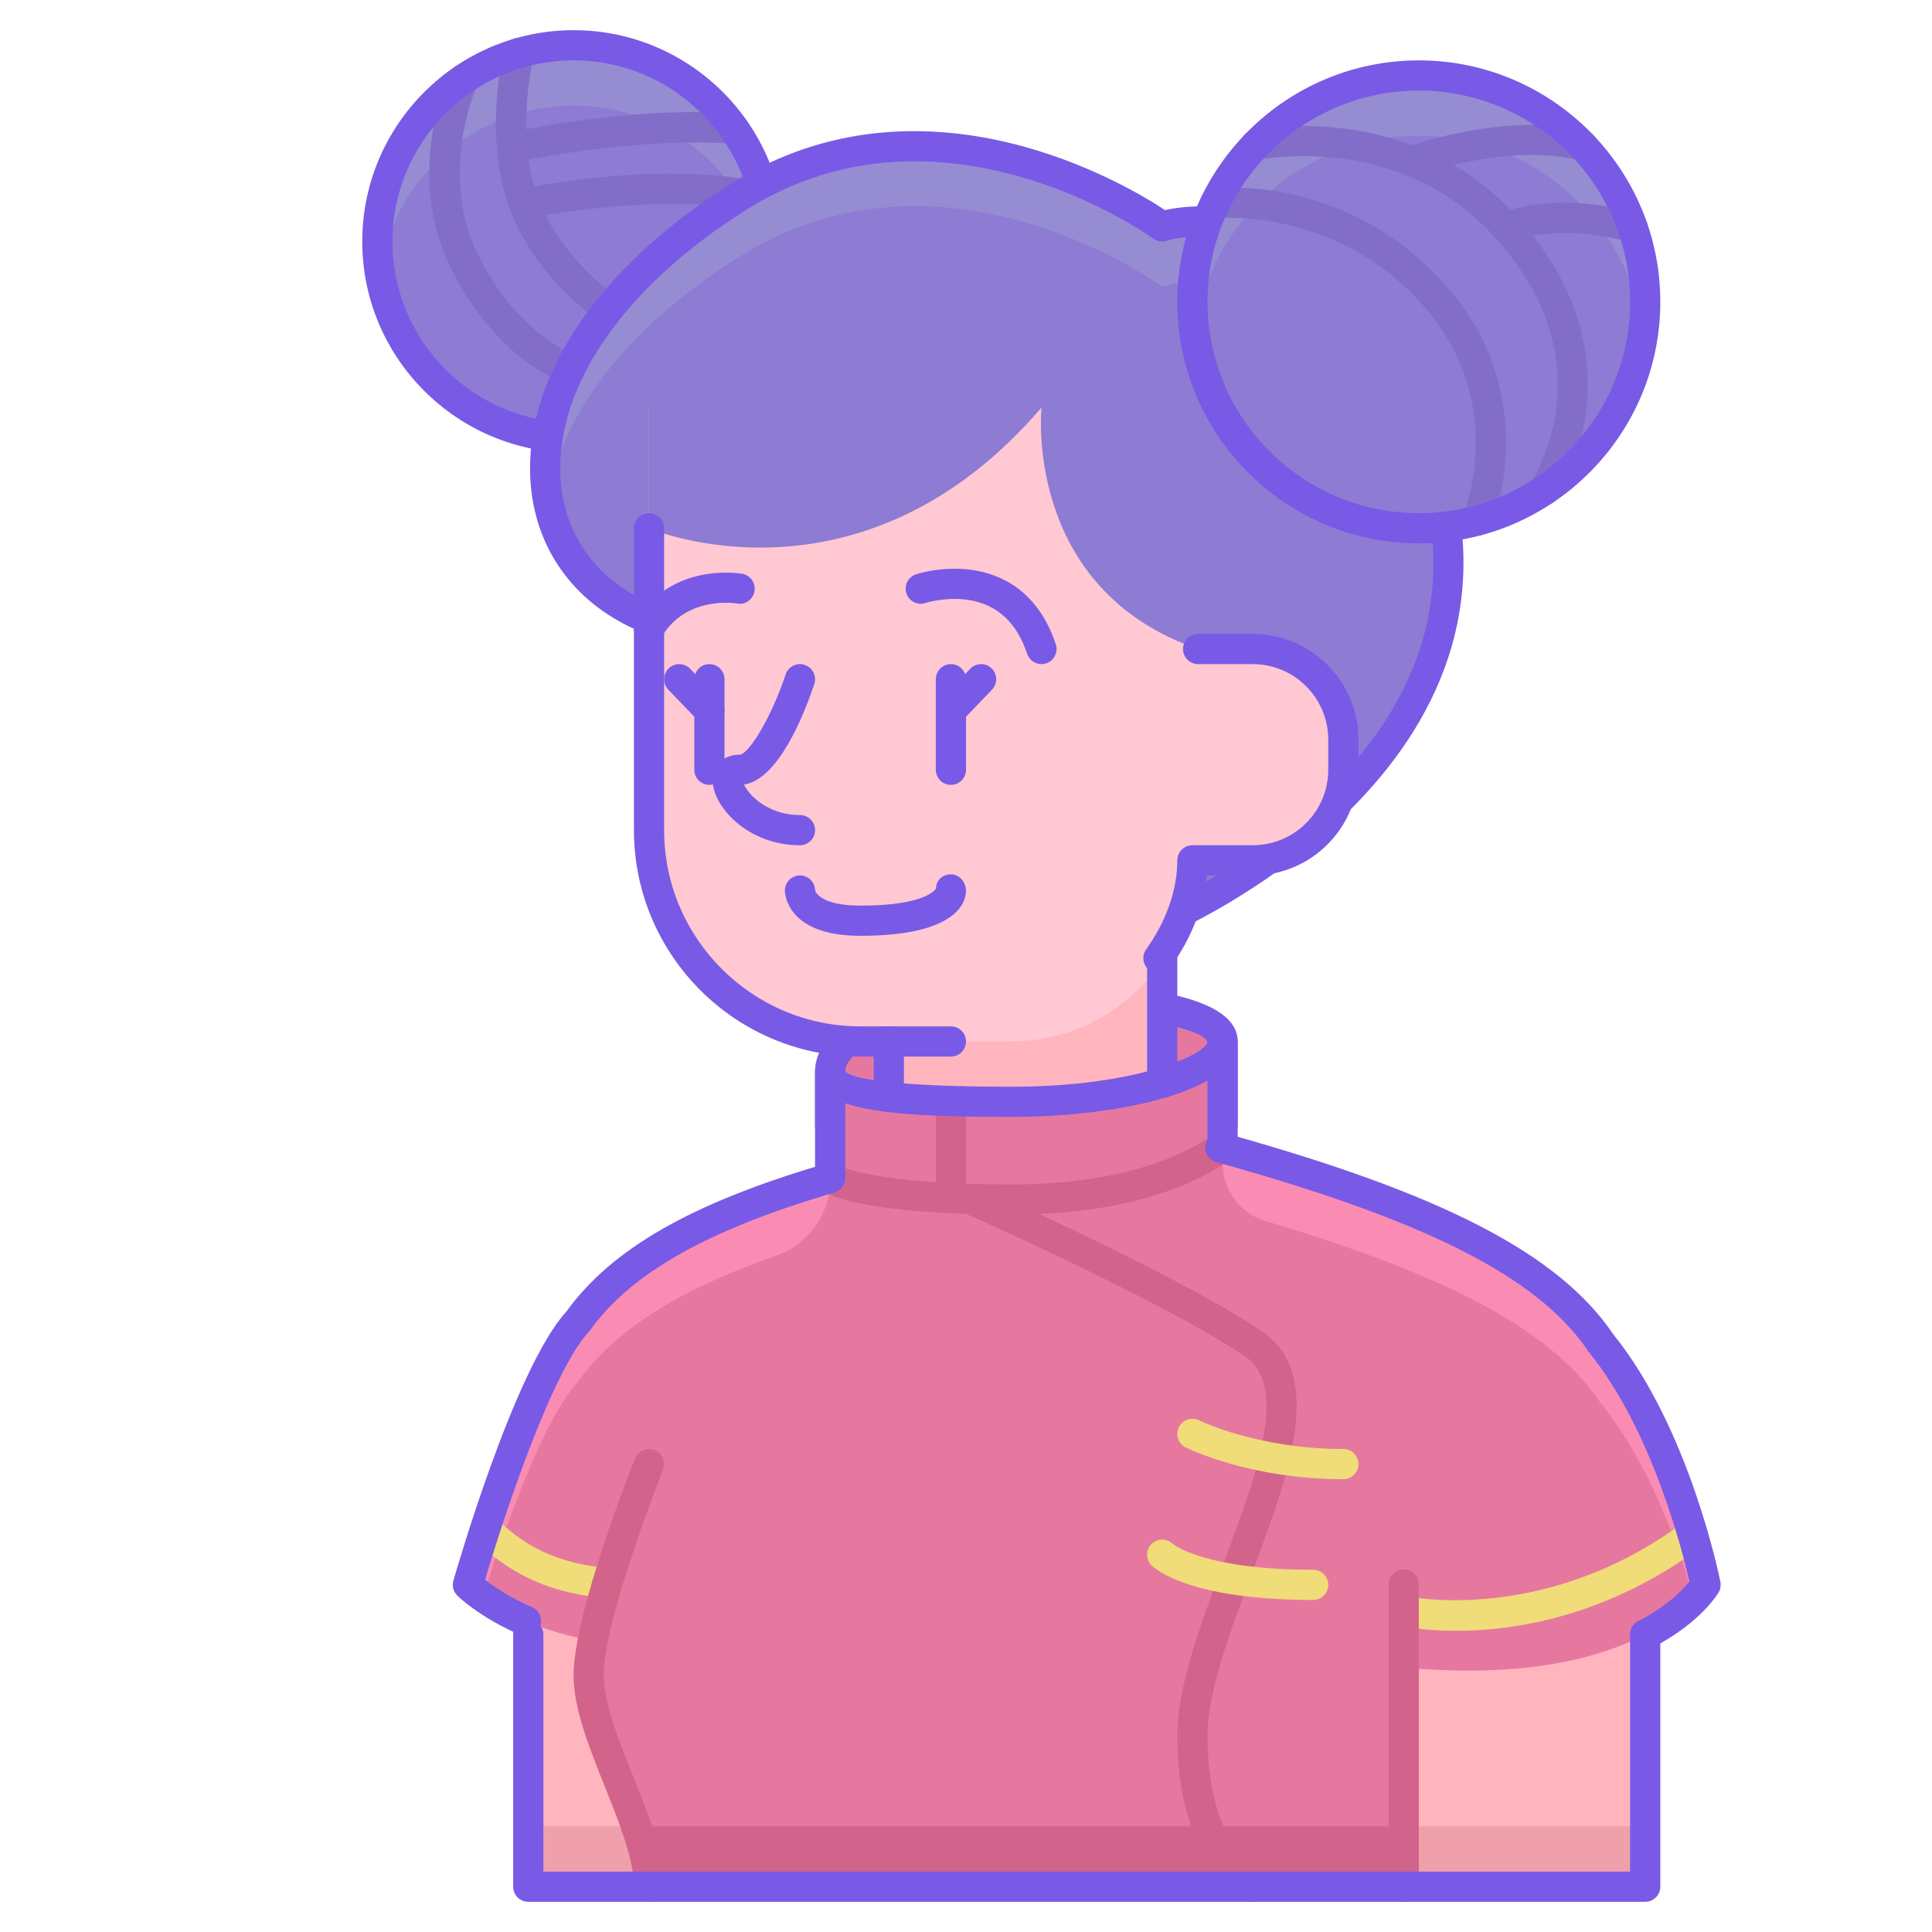 <svg enable-background="new 0 0 64 64" height="512" viewBox="0 0 64 64" width="512" xmlns="http://www.w3.org/2000/svg"><path d="m17.5 53.146v9.354h37s0-2.329 0-8.354z" fill="#ffb4be"/><path d="m17.5 60.5v2h37s0-.615 0-2z" fill="#f0a0aa"/><path d="m38.5 31.74v5.76c8.708 2.25 12.698 4.297 14.513 6.959l-.004.003c2.491 3.038 3.491 8.038 3.491 8.038s-2 3.476-10 2.738v7.262h-25c0-2-2-5-2-7 0-.331.055-.744.146-1.203l-.008.05c-2.759-.468-4.138-1.847-4.138-1.847s2-7 3.666-8.752l-.003-.002c1.546-2.139 4.528-3.807 10.282-5.246v-4z" fill="#e678a0"/><path d="m21.067 60.5c.248.719.433 1.406.433 2h25s0-1.202 0-2z" fill="#d2648c"/><path d="m19.646 56.297-.008.05c-.014-.002-.026-.006-.04-.009.006.031.019.065.026.097.008-.047.012-.089.022-.138z" fill="#e678a0"/><path d="m27.5 39.094v-.068c-4.499 1.318-6.976 2.836-8.337 4.719l.003.002c-1.666 1.753-3.666 8.753-3.666 8.753s.173.166.492.395c.697-2.175 2.015-5.928 3.174-7.147l-.003-.002c1.166-1.614 3.153-2.96 6.53-4.142 1.074-.376 1.807-1.371 1.807-2.51z" fill="#fa8cb4"/><path d="m53.009 44.462.004-.003c-1.669-2.448-5.188-4.376-12.513-6.42v.496c0 .881.582 1.663 1.426 1.914 6.363 1.895 9.53 3.726 11.086 6.009l-.004.003c1.626 1.983 2.613 4.795 3.105 6.514.271-.281.387-.475.387-.475s-1-5-3.491-8.038z" fill="#fa8cb4"/><path d="m20.123 52.944c-.014 0-.028-.001-.042-.002-2.454-.208-3.625-1.268-4.254-1.837l-.089-.08c-.206-.185-.223-.501-.039-.706.185-.206.5-.224.706-.04l.093.085c.58.524 1.551 1.402 3.667 1.582.275.023.479.265.456.54-.023.261-.241.458-.498.458z" fill="#f0dc78"/><path d="m21.5 63c-.276 0-.5-.224-.5-.5 0-.903-.49-2.129-.964-3.314-.51-1.273-1.036-2.589-1.036-3.686 0-2.072 1.953-6.978 2.036-7.186.103-.256.396-.382.65-.278.256.103.381.394.279.649-.02.049-1.965 4.934-1.965 6.815 0 .903.49 2.129.964 3.314.51 1.273 1.036 2.589 1.036 3.686 0 .276-.224.5-.5.5z" fill="#d2648c"/><path d="m41.513 63c-.074 0-.149-.017-.22-.052-.094-.047-2.293-1.187-2.293-5.448 0-1.641.777-3.71 1.528-5.712 1.083-2.885 2.202-5.867.695-6.872-2.93-1.953-9.854-4.99-9.923-5.021-.253-.11-.369-.405-.258-.658.11-.253.405-.367.658-.258.288.126 7.075 3.104 10.077 5.104 2.167 1.445.906 4.806-.313 8.056-.72 1.919-1.464 3.902-1.464 5.361 0 3.593 1.672 4.518 1.743 4.555.242.128.339.428.215.672-.089.172-.264.273-.445.273z" fill="#d2648c"/><path d="m48.244 54.022c-1.09 0-1.78-.148-1.854-.166-.269-.061-.438-.327-.377-.597.061-.269.327-.437.597-.379.044.009 4.568.963 9.166-2.453.222-.166.535-.12.7.104.165.222.119.534-.103.699-3.159 2.346-6.243 2.792-8.129 2.792z" fill="#f0dc78"/><path d="m40.5 34.5c0-2-13-2-13 1v1.796h13z" fill="#e678a0"/><path d="m40.5 37.796h-13c-.276 0-.5-.224-.5-.5v-1.796c0-2.136 4.3-2.894 7.981-2.894 1.81 0 6.019.185 6.019 1.894v2.796c0 .276-.224.5-.5.5zm-12.5-1h12v-2.288c-.265-.647-4.859-1.316-8.892-.581-1.917.349-3.108.952-3.108 1.573z" fill="#785ae6"/><circle cx="19" cy="8" fill="#8d7bd4" r="6.5"/><path d="m19 3.5c3.249 0 5.933 2.386 6.415 5.5.051-.327.085-.659.085-1 0-3.59-2.91-6.5-6.5-6.5s-6.5 2.91-6.5 6.5c0 .341.034.673.085 1 .482-3.114 3.166-5.5 6.415-5.5z" fill="#968cd2"/><path d="m18.886 12.739c-.053 0-.108-.009-.162-.027-.095-.032-2.358-.837-3.83-3.92-1.481-3.105-.064-6.245-.002-6.377.116-.249.412-.359.663-.244.25.115.36.412.245.663-.013.028-1.278 2.854-.003 5.528 1.28 2.682 3.234 3.397 3.253 3.404.26.092.397.377.307.637-.071.206-.264.336-.471.336z" fill="#826ec8"/><path d="m20.161 10.752c-.095 0-.191-.027-.276-.084-.095-.063-2.335-1.577-3.111-4.084-.623-2.01-.259-4.123-.074-4.938.061-.271.326-.442.599-.377.269.061.438.329.377.598-.131.575-.513 2.592.054 4.422.672 2.17 2.69 3.533 2.71 3.547.23.153.292.463.139.693-.098.145-.256.223-.418.223z" fill="#826ec8"/><path d="m17.25 5.329c-.231 0-.438-.161-.489-.396-.057-.27.115-.535.385-.593.161-.034 3.984-.839 7.209-.574.275.021.48.263.458.538s-.253.472-.539.458c-3.077-.24-6.882.549-6.92.557-.034.006-.069.01-.104.01z" fill="#826ec8"/><path d="m17.633 7.202c-.232 0-.44-.162-.489-.398-.056-.271.117-.535.388-.591.179-.038 4.431-.906 7.878-.152.27.059.441.325.382.595s-.327.443-.595.382c-3.237-.706-7.42.146-7.462.154-.034.007-.068.01-.102.01z" fill="#826ec8"/><path d="m19 15c-3.86 0-7-3.141-7-7s3.14-7 7-7 7 3.141 7 7-3.14 7-7 7zm0-13c-3.309 0-6 2.691-6 6s2.691 6 6 6 6-2.691 6-6-2.691-6-6-6z" fill="#785ae6"/><path d="m21.5 20.5c-5-2-5-9 3-14 6.837-4.273 14 1 14 1s6-2 9 8-9 15-9 15z" fill="#8d7bd4"/><path d="m24.5 8.5c6.837-4.273 14 1 14 1s6-2 9 8c.224.748.356 1.465.424 2.157.133-1.274.026-2.658-.424-4.157-3-10-9-8-9-8s-7.163-5.273-14-1c-5.009 3.131-6.88 7.045-6.353 10.025.41-2.601 2.403-5.556 6.353-8.025z" fill="#968cd2"/><path d="m38.5 31c-.088 0-.176-.023-.253-.069l-16.968-9.98c-2.15-.874-3.496-2.642-3.694-4.854-.311-3.478 2.176-7.223 6.65-10.02 6.394-3.997 13.118.061 14.359.883.606-.137 2.224-.354 4.059.599 2.347 1.218 4.139 3.842 5.326 7.799 3.094 10.312-9.163 15.554-9.287 15.605-.062.024-.127.037-.192.037zm-8.204-25.657c-1.764 0-3.666.416-5.531 1.581-4.149 2.593-6.461 5.988-6.185 9.083.164 1.837 1.296 3.305 3.105 4.029.023.009.046.021.068.033l16.778 9.869c.735-.34 3.146-1.541 5.269-3.569 3.321-3.173 4.404-6.781 3.221-10.726-1.102-3.673-2.718-6.091-4.805-7.187-1.904-.999-3.494-.504-3.561-.482-.151.052-.322.024-.452-.071-.048-.036-3.559-2.56-7.907-2.56z" fill="#785ae6"/><path d="m29.445 32.5v6l9.055-1v-7.76z" fill="#ffb4be"/><path d="m21.5 13.5v14c0 3.866 3.134 7 7 7h5c3.314 0 6-2.686 6-6h2c1.657 0 3-1.343 3-3v-1c0-1.657-1.343-3-3-3h-2v-8z" fill="#ffc8d2"/><path d="m39.689 21.5c-5.811-2-5.189-8-5.189-8-6 7-13 4-13 4v-5h18z" fill="#8d7bd4"/><g fill="#785ae6"><path d="m38.375 32.24c-.101 0-.203-.03-.291-.094-.225-.16-.276-.473-.116-.697.666-.928 1.032-1.975 1.032-2.949 0-.276.224-.5.5-.5h2c1.378 0 2.5-1.121 2.5-2.5v-1c0-1.379-1.122-2.5-2.5-2.5h-1.811c-.276 0-.5-.224-.5-.5s.224-.5.5-.5h1.811c1.93 0 3.5 1.57 3.5 3.5v1c0 1.93-1.57 3.5-3.5 3.5h-1.524c-.1 1.034-.507 2.073-1.193 3.031-.098.137-.252.209-.408.209z"/><path d="m31.5 35h-3c-4.136 0-7.5-3.364-7.5-7.5v-10c0-.276.224-.5.5-.5s.5.224.5.5v10c0 3.584 2.916 6.5 6.5 6.5h3c.276 0 .5.224.5.5s-.224.5-.5.5z"/><path d="m31.5 26c-.276 0-.5-.224-.5-.5v-3c0-.276.224-.5.5-.5s.5.224.5.5v3c0 .276-.224.5-.5.5z"/><path d="m23.5 26c-.276 0-.5-.224-.5-.5v-3c0-.276.224-.5.5-.5s.5.224.5.5v3c0 .276-.224.5-.5.5z"/><path d="m26.5 28c-1.739 0-2.892-1.292-2.892-2.146 0-.242.088-.461.249-.615.112-.11.315-.239.643-.239.289 0 1.034-1.186 1.526-2.658.087-.261.371-.406.632-.316.262.088.403.371.316.633-.321.964-1.173 3.155-2.327 3.331.042.094.123.223.258.363.188.194.719.647 1.595.647.276 0 .5.224.5.5s-.224.5-.5.5z"/><path d="m28.5 31c-2.472 0-2.5-1.438-2.5-1.5 0-.276.224-.5.5-.5.268 0 .487.211.5.476.028.183.376.524 1.5.524 2.23 0 2.506-.565 2.508-.571 0-.276.22-.465.496-.465s.496.26.496.536c0 .352-.252 1.5-3.5 1.5zm-1.5-1.5h.01z"/><path d="m31.5 24.041c-.125 0-.25-.046-.346-.14-.199-.191-.206-.508-.014-.707l1-1.041c.192-.198.508-.206.707-.014.199.191.206.508.014.707l-1 1.041c-.099.102-.23.154-.361.154z"/><path d="m23.5 24.041c-.131 0-.262-.052-.36-.153l-1-1.041c-.191-.199-.185-.516.014-.707.198-.192.516-.185.707.014l1 1.041c.191.199.185.516-.014.707-.097.093-.222.139-.347.139z"/><path d="m34.5 22c-.209 0-.404-.133-.474-.342-.35-1.05-1.013-1.651-1.972-1.788-.738-.105-1.39.103-1.396.104-.265.087-.545-.056-.632-.316-.087-.262.054-.545.316-.633.035-.011.873-.285 1.854-.146.938.134 2.181.67 2.778 2.462.087.262-.054.545-.316.633-.053.018-.106.026-.158.026z"/></g><path d="m46.5 63c-.276 0-.5-.224-.5-.5v-10.011c0-.276.224-.5.5-.5s.5.224.5.5v10.011c0 .276-.224.5-.5.5z" fill="#d2648c"/><path d="m54.5 63h-37c-.276 0-.5-.224-.5-.5v-8.354c0-.276.224-.5.5-.5s.5.224.5.5v7.854h36v-7.854c0-.276.224-.5.5-.5s.5.224.5.5v8.354c0 .276-.224.5-.5.5z" fill="#785ae6"/><path d="m21.5 21.326c-.087 0-.175-.022-.256-.07-.237-.142-.314-.449-.173-.686 1.163-1.948 3.418-1.581 3.515-1.562.272.047.454.306.407.578s-.304.459-.579.406c-.065-.011-1.678-.26-2.485 1.09-.094.157-.259.244-.429.244z" fill="#785ae6"/><circle cx="47" cy="10" fill="#8d7bd4" r="7.5"/><path d="m47 4.5c3.802 0 6.936 2.832 7.426 6.5.044-.328.074-.66.074-1 0-4.142-3.358-7.5-7.5-7.5s-7.5 3.358-7.5 7.5c0 .34.03.672.074 1 .49-3.668 3.624-6.5 7.426-6.5z" fill="#968cd2"/><path d="m48.939 17.743c-.063 0-.127-.013-.189-.037-.255-.104-.378-.396-.274-.651.062-.154 1.494-3.809-1.383-6.993-2.913-3.226-6.745-2.833-6.785-2.83-.278.029-.522-.167-.553-.44-.032-.273.164-.521.438-.554.175-.02 4.374-.466 7.643 3.154 3.307 3.661 1.639 7.864 1.566 8.041-.08.193-.266.31-.463.31z" fill="#826ec8"/><path d="m46.771 5.84c-.205 0-.396-.126-.47-.329-.094-.26.04-.547.3-.641.136-.049 3.354-1.195 5.953-.525.267.069.428.343.358.609-.069.268-.342.426-.609.359-2.305-.6-5.332.484-5.361.496-.057.021-.114.031-.171.031z" fill="#826ec8"/><path d="m54.082 8.025c-.042 0-.085-.005-.128-.017-2.392-.631-3.849-.03-3.864-.024-.254.105-.547-.009-.656-.262-.109-.252.005-.545.256-.655.071-.031 1.765-.754 4.518-.025.267.07.426.344.356.611-.058.224-.261.372-.482.372z" fill="#826ec8"/><path d="m51.169 16.734c-.082 0-.165-.021-.241-.062-.242-.134-.33-.438-.196-.68.868-1.57 1.865-4.714-1.212-8.132-2.917-3.243-7.04-2.709-7.837-2.569-.271.05-.531-.134-.579-.405-.047-.272.134-.531.406-.579.889-.154 5.484-.749 8.753 2.885 3.622 4.022 2.146 7.833 1.344 9.285-.091.165-.261.257-.438.257z" fill="#826ec8"/><path d="m47 18c-4.411 0-8-3.589-8-8s3.589-8 8-8 8 3.589 8 8-3.589 8-8 8zm0-15c-3.86 0-7 3.141-7 7s3.14 7 7 7 7-3.141 7-7-3.14-7-7-7z" fill="#785ae6"/><path d="m40.5 34.5c0 1-3 2-7 2-2 0-6 0-6-1v3.526s1.021.711 6.021.711 6.979-1.779 6.979-1.779z" fill="#e678a0"/><path d="m33.521 40.236c-4.908 0-6.115-.667-6.307-.801-.227-.157-.283-.47-.125-.696.154-.221.457-.277.681-.134.053.028 1.208.631 5.75.631 4.707 0 6.628-1.636 6.647-1.652.208-.18.523-.161.705.043.182.206.166.52-.039.703-.085.078-2.179 1.906-7.312 1.906z" fill="#d2648c"/><path d="m31.5 39.938c-.276 0-.5-.224-.5-.5v-2.959c0-.276.224-.5.5-.5s.5.224.5.5v2.959c0 .276-.224.5-.5.5z" fill="#d2648c"/><path d="m27.5 39.525c-.276 0-.5-.224-.5-.5v-3.525c0-.276.224-.5.5-.5s.5.224.5.5c.179.19 1.298.5 5.5.5 4.265 0 6.5-1.114 6.5-1.5 0-.276.224-.5.5-.5s.5.224.5.5v3.458c0 .276-.224.5-.5.5s-.5-.224-.5-.5v-2.163c-1.384.79-3.996 1.205-6.5 1.205-2.589 0-4.45-.09-5.5-.452v2.478c0 .276-.224.499-.5.499z" fill="#785ae6"/><path d="m44.5 49c-3.083 0-5.138-1.01-5.224-1.053-.247-.123-.347-.423-.224-.67.123-.246.424-.349.67-.225.02.01 1.945.948 4.778.948.276 0 .5.224.5.5s-.224.5-.5.5z" fill="#f0dc78"/><path d="m43.5 53c-4.089 0-5.236-1.029-5.354-1.146-.195-.195-.195-.512 0-.707.192-.192.501-.195.698-.009.039.032 1.067.862 4.656.862.276 0 .5.224.5.5s-.224.5-.5.5z" fill="#f0dc78"/><g fill="#785ae6"><path d="m29.444 36.84c-.276 0-.5-.224-.5-.5v-1.84c0-.276.224-.5.5-.5s.5.224.5.5v1.84c0 .276-.223.5-.5.5z"/><path d="m17.421 54.196c-.066 0-.134-.013-.198-.041-1.353-.587-2.048-1.272-2.077-1.302-.128-.128-.177-.316-.127-.491.083-.288 2.022-7.028 3.742-8.914 1.504-2.079 4.129-3.584 8.511-4.877.268-.075.543.073.621.338s-.073.543-.338.621c-4.072 1.202-6.603 2.622-7.957 4.468-.02.033-.043.065-.071.095-1.232 1.296-2.833 6.121-3.458 8.238.27.213.789.576 1.551.906.253.11.37.404.26.658-.081.189-.265.301-.459.301z"/><path d="m54.5 54.646c-.181 0-.355-.099-.444-.271-.127-.245-.031-.547.214-.674.982-.508 1.493-1.057 1.694-1.311-.219-.962-1.242-5.051-3.342-7.611-.024-.029-.044-.061-.061-.094-1.682-2.413-5.359-4.267-12.267-6.188-.266-.073-.422-.35-.348-.615.074-.267.349-.424.616-.348 7.208 2.003 11.055 3.99 12.864 6.643.005.007.01.015.015.022 2.508 3.103 3.508 7.994 3.549 8.202.024.118.003.242-.057.347-.023.041-.592 1.006-2.204 1.841-.073.039-.151.057-.229.057z"/><path d="m38.5 36.375c-.276 0-.5-.224-.5-.5v-4.135c0-.276.224-.5.5-.5s.5.224.5.5v4.135c0 .276-.224.5-.5.5z"/></g></svg>